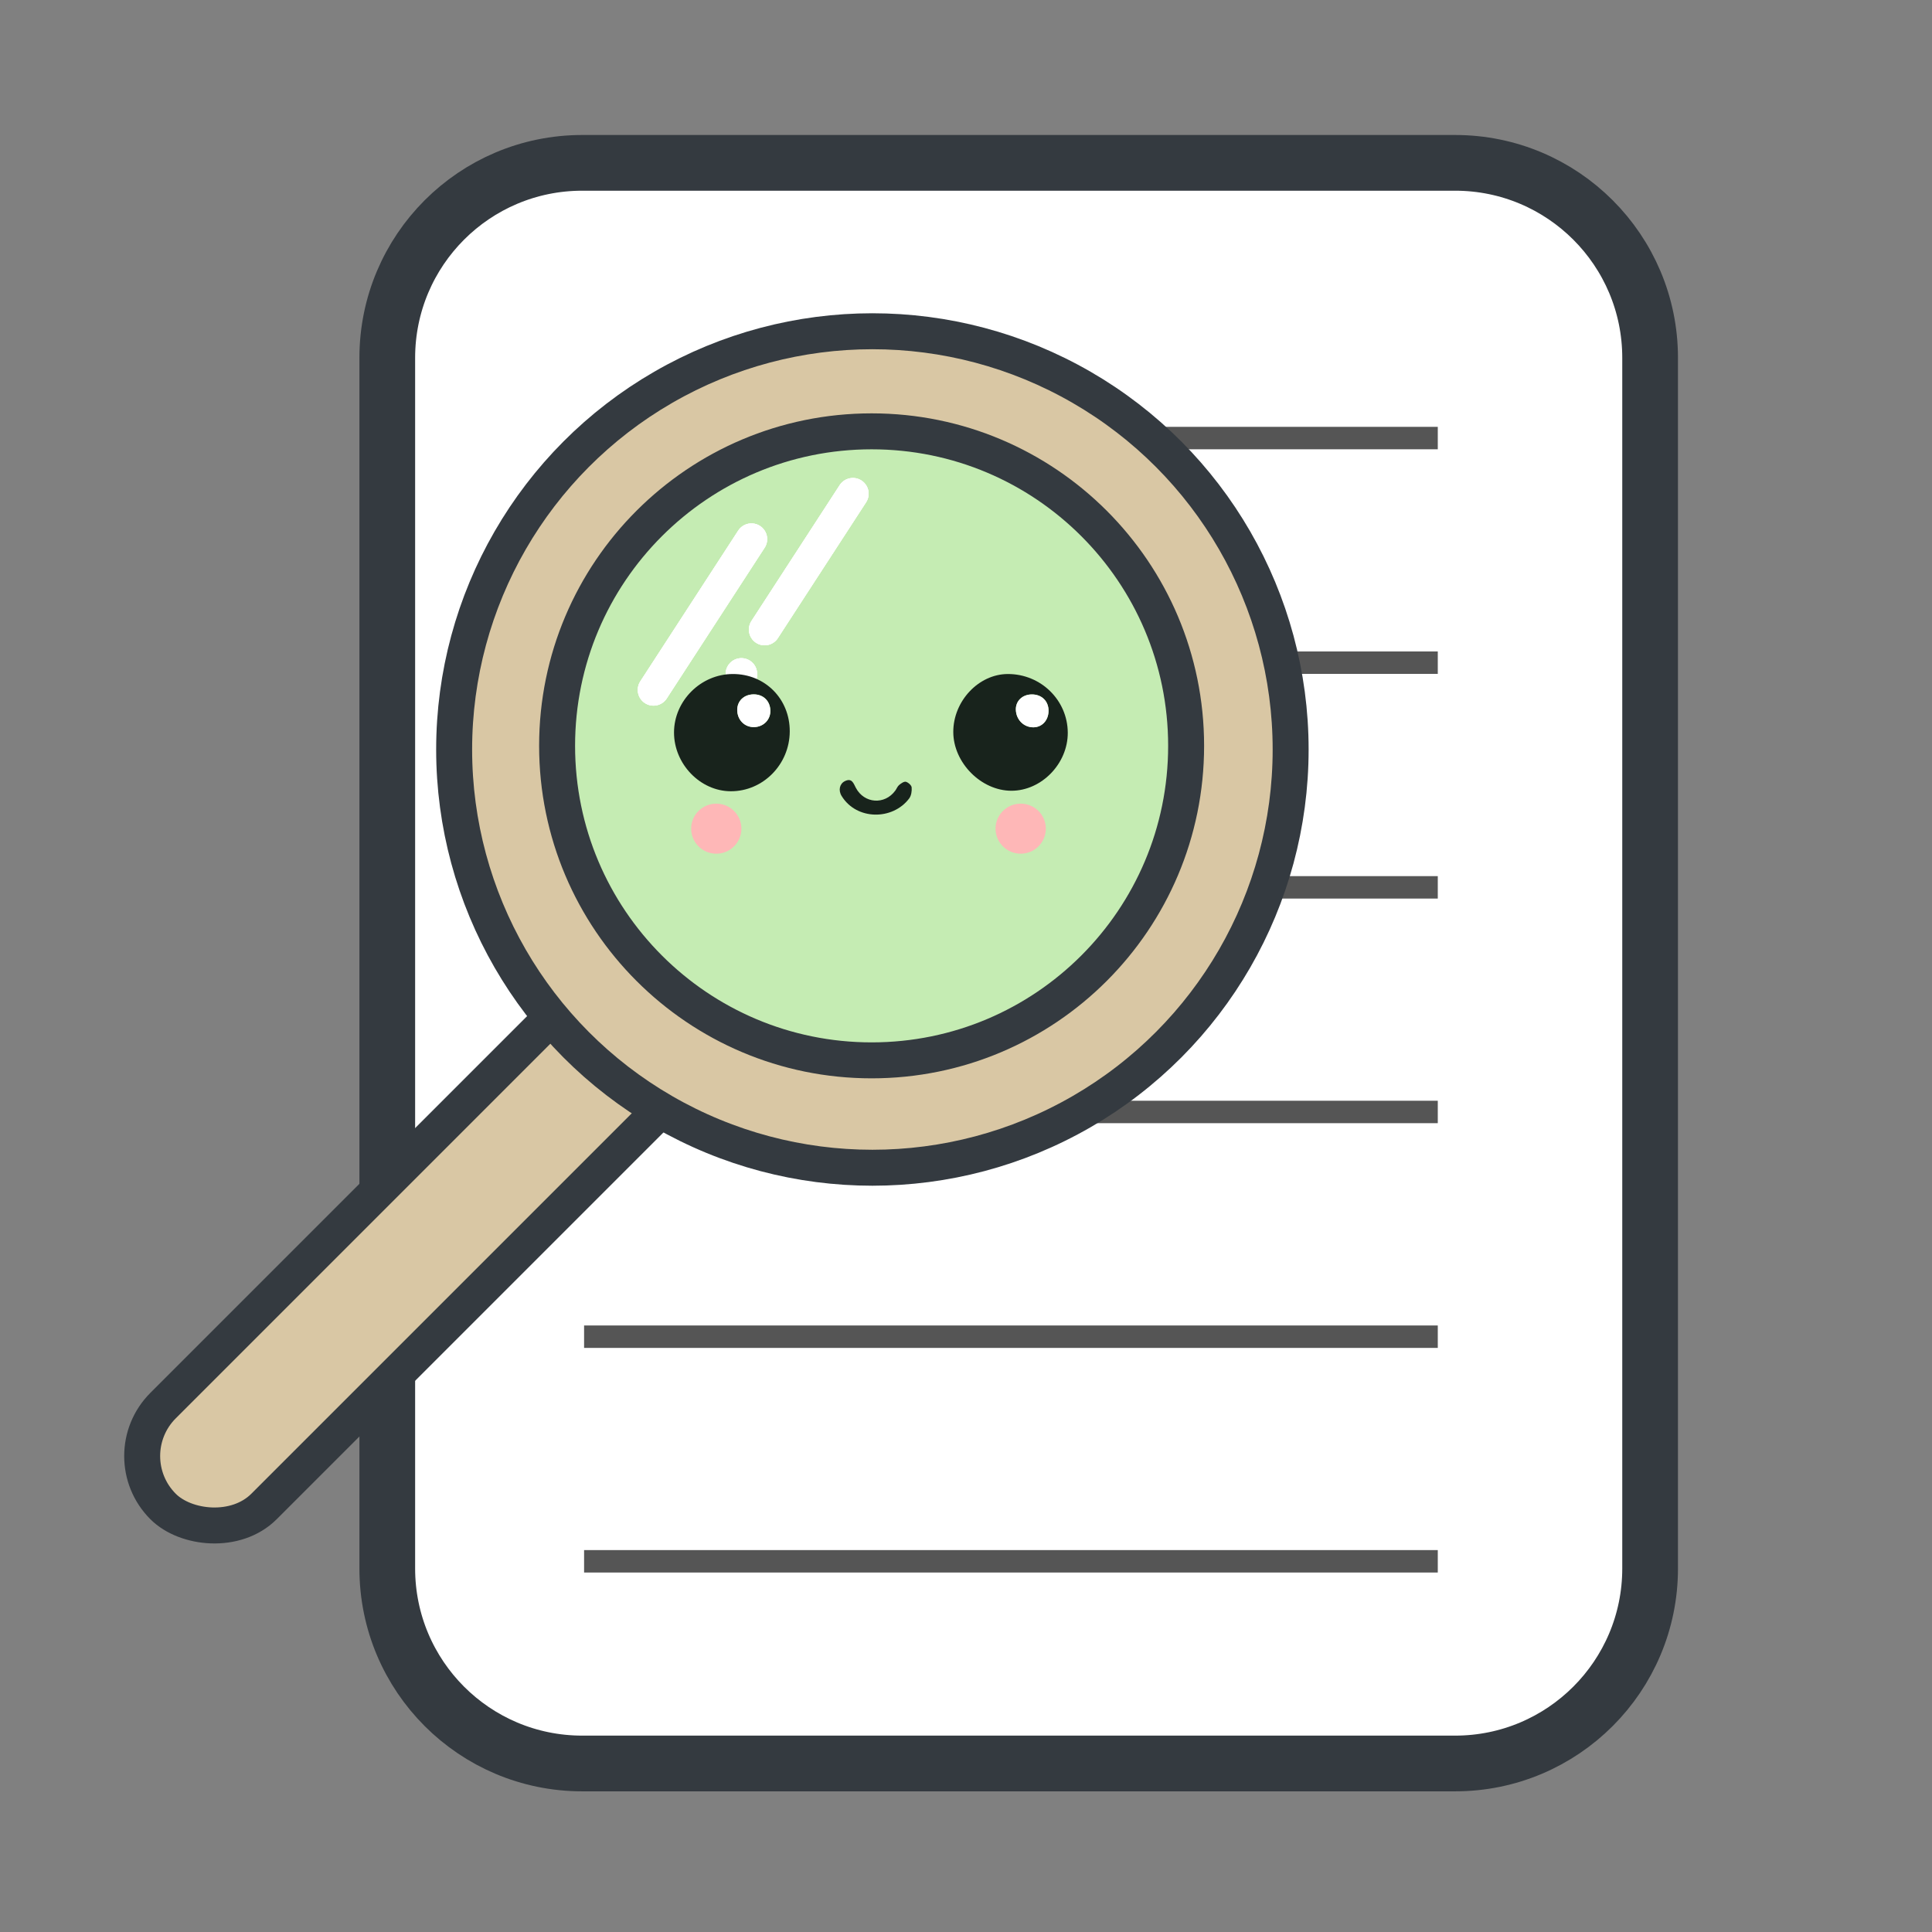 <svg width="31" height="31" viewBox="0 0 31 31" fill="none" xmlns="http://www.w3.org/2000/svg">
<rect x="0" y="0" width="31" height="31" fill="#808080" stroke="none"/>
<path d="M6.214 25.167L6.214 5.742C6.214 4.014 7.614 2.613 9.342 2.613L23.348 2.613C25.076 2.613 26.477 4.014 26.477 5.742L26.477 25.167C26.477 26.895 25.076 28.296 23.348 28.296L9.342 28.296C7.614 28.296 6.214 26.895 6.214 25.167Z" fill="white" stroke="#343A40" stroke-width="0.894"/>
<line x1="9.372" y1="7.029" x2="23.07" y2="7.029" stroke="#555555" stroke-width="0.36"/>
<line x1="9.372" y1="10.633" x2="23.07" y2="10.633" stroke="#555555" stroke-width="0.36"/>
<line x1="9.372" y1="14.238" x2="23.07" y2="14.238" stroke="#555555" stroke-width="0.36"/>
<line x1="9.372" y1="17.842" x2="23.07" y2="17.842" stroke="#555555" stroke-width="0.36"/>
<line x1="9.372" y1="21.448" x2="23.07" y2="21.448" stroke="#555555" stroke-width="0.36"/>
<line x1="9.372" y1="25.052" x2="23.07" y2="25.052" stroke="#555555" stroke-width="0.36"/>
<rect x="1.807" y="23.363" width="11.498" height="2.29" rx="1.145" transform="rotate(-45 1.807 23.363)" fill="#D9C7A4" stroke="#343A40" stroke-width="0.577"/>
<circle cx="13.998" cy="12.026" r="6.711" fill="#D9C7A4" stroke="#343A40" stroke-width="0.577"/>
<ellipse cx="13.698" cy="11.896" rx="5.767" ry="6.128" fill="#D9C7A4"/>
<path d="M19.032 11.967C19.032 14.755 16.773 17.014 13.986 17.014C11.199 17.014 8.939 14.755 8.939 11.967C8.939 9.18 11.199 6.921 13.986 6.921C16.773 6.921 19.032 9.18 19.032 11.967Z" fill="#C5ECB3" stroke="#343A40" stroke-width="0.577"/>
<path d="M12.057 8.651L10.486 11.07" stroke="white" stroke-width="0.505" stroke-linecap="round"/>
<path d="M12.057 8.651L10.486 11.07" stroke="white" stroke-width="0.505" stroke-linecap="round"/>
<path d="M12.057 8.651L10.486 11.07" stroke="white" stroke-width="0.505" stroke-linecap="round"/>
<path d="M13.685 7.922L12.269 10.102" stroke="white" stroke-width="0.505" stroke-linecap="round"/>
<path d="M13.685 7.922L12.269 10.102" stroke="white" stroke-width="0.505" stroke-linecap="round"/>
<path d="M13.685 7.922L12.269 10.102" stroke="white" stroke-width="0.505" stroke-linecap="round"/>
<path d="M11.896 10.813L11.896 10.831" stroke="white" stroke-width="0.505" stroke-linecap="round"/>
<path d="M11.896 10.813L11.896 10.831" stroke="white" stroke-width="0.505" stroke-linecap="round"/>
<path d="M11.896 10.813L11.896 10.831" stroke="white" stroke-width="0.505" stroke-linecap="round"/>
<path d="M11.757 10.815C11.246 10.816 10.816 11.244 10.815 11.752C10.814 12.257 11.234 12.694 11.724 12.696C12.243 12.699 12.67 12.266 12.672 11.736C12.674 11.214 12.275 10.813 11.757 10.815ZM12.091 11.141C12.247 11.139 12.358 11.246 12.362 11.402C12.365 11.546 12.253 11.661 12.106 11.666C11.952 11.672 11.833 11.554 11.83 11.395C11.828 11.248 11.936 11.143 12.091 11.141V11.141Z" fill="#18231C"/>
<path d="M15.296 11.747C15.298 12.239 15.743 12.688 16.229 12.688C16.713 12.688 17.135 12.252 17.133 11.756C17.13 11.234 16.701 10.814 16.171 10.815C15.702 10.816 15.294 11.251 15.296 11.747ZM16.556 11.142C16.714 11.141 16.825 11.249 16.825 11.404C16.824 11.555 16.724 11.666 16.586 11.67C16.43 11.673 16.305 11.55 16.3 11.387C16.296 11.248 16.405 11.143 16.556 11.142Z" fill="#18231C"/>
<path d="M14.588 12.812C14.622 12.767 14.633 12.693 14.628 12.634C14.625 12.6 14.573 12.554 14.535 12.544C14.505 12.537 14.457 12.57 14.427 12.596C14.4 12.618 14.387 12.656 14.366 12.685C14.196 12.919 13.866 12.895 13.732 12.64C13.695 12.569 13.669 12.479 13.558 12.533C13.474 12.573 13.446 12.678 13.505 12.773C13.745 13.163 14.323 13.164 14.588 12.812Z" fill="#18231C"/>
<path d="M12.09 11.142C11.935 11.144 11.827 11.249 11.829 11.396C11.831 11.555 11.951 11.673 12.104 11.667C12.252 11.662 12.364 11.547 12.36 11.403C12.357 11.247 12.246 11.14 12.09 11.142V11.142Z" fill="white"/>
<path d="M16.556 11.143C16.405 11.143 16.296 11.248 16.3 11.388C16.304 11.55 16.43 11.674 16.586 11.67C16.724 11.667 16.824 11.555 16.824 11.405C16.825 11.25 16.714 11.142 16.556 11.143Z" fill="white"/>
<path d="M16.378 13.698C16.155 13.698 15.974 13.518 15.974 13.296C15.974 13.075 16.155 12.895 16.378 12.895C16.601 12.895 16.781 13.075 16.781 13.296C16.781 13.518 16.601 13.698 16.378 13.698Z" fill="#FEB7B7"/>
<path d="M11.493 13.698C11.27 13.698 11.09 13.518 11.09 13.296C11.09 13.075 11.27 12.895 11.493 12.895C11.716 12.895 11.896 13.075 11.896 13.296C11.896 13.518 11.716 13.698 11.493 13.698Z" fill="#FEB7B7"/>
</svg>

